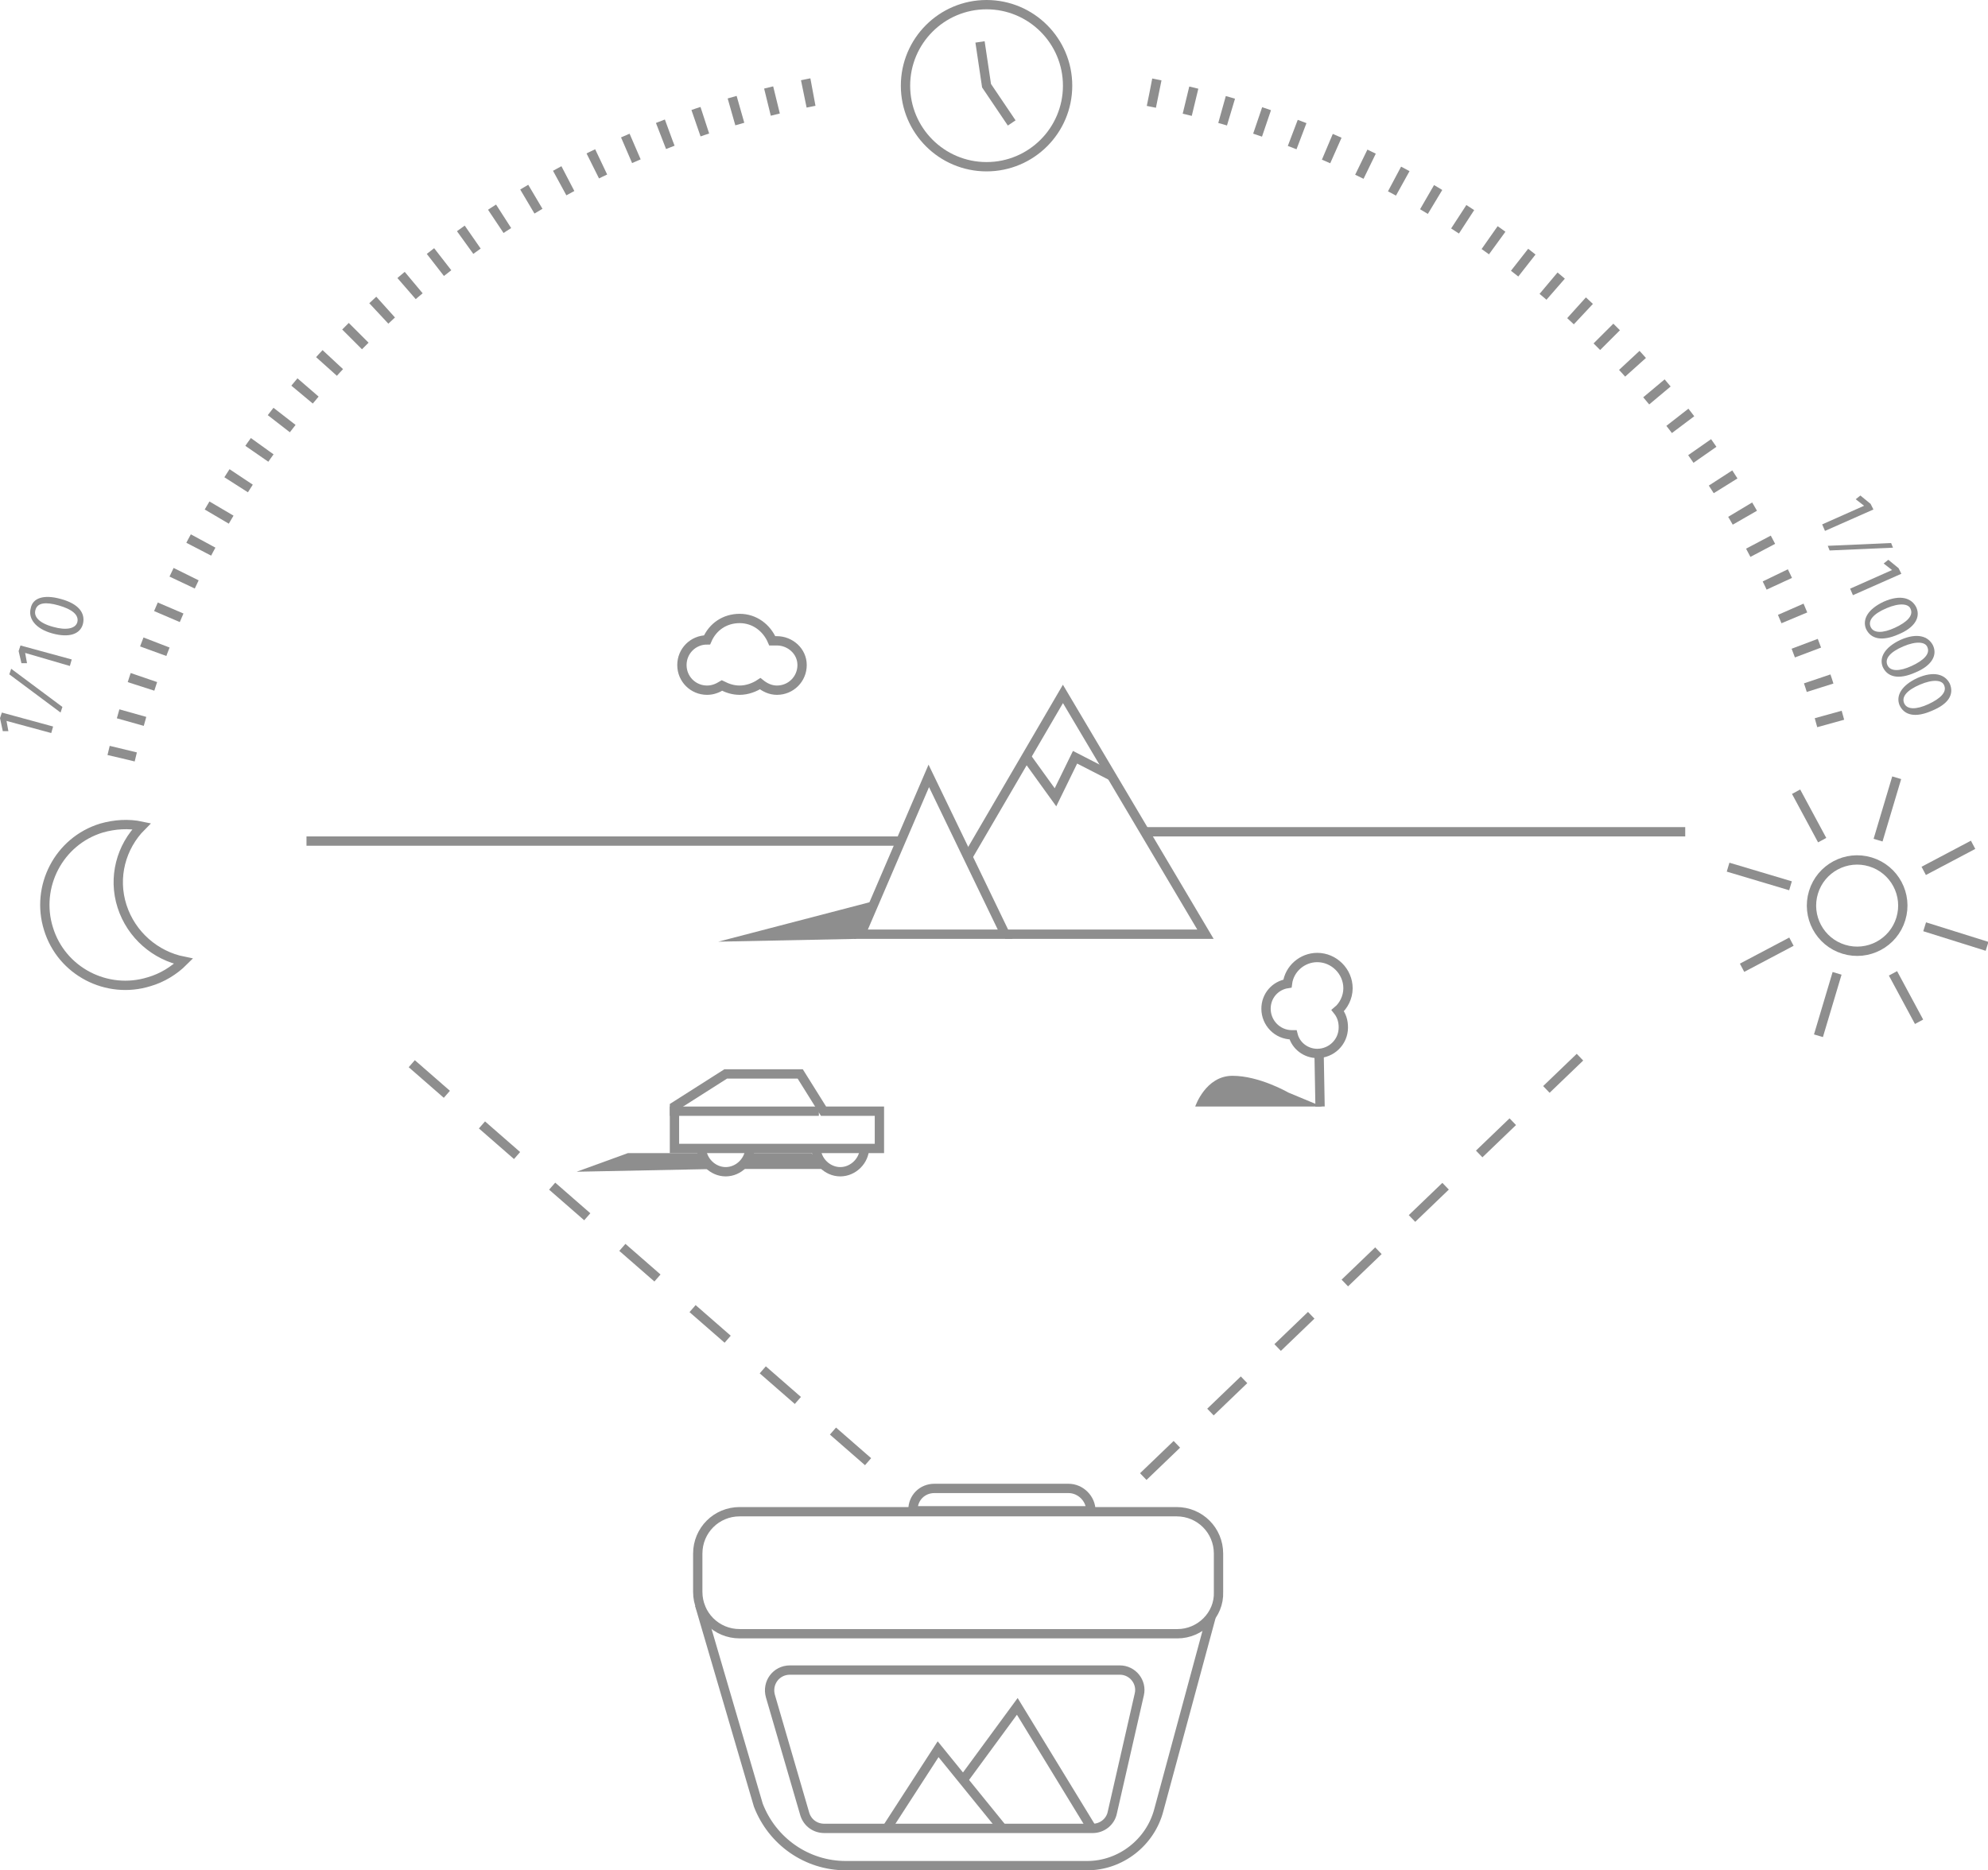 <!-- Generator: Adobe Illustrator 19.2.1, SVG Export Plug-In  -->
<svg version="1.1"
	 xmlns="http://www.w3.org/2000/svg" xmlns:xlink="http://www.w3.org/1999/xlink" xmlns:a="http://ns.adobe.com/AdobeSVGViewerExtensions/3.0/"
	 x="0px" y="0px" width="213.4px" height="200.8px" viewBox="0 0 213.4 200.8" style="enable-background:new 0 0 213.4 200.8;"
	 xml:space="preserve">
<style type="text/css">
	.st0{fill:none;stroke:#8E8E8E;stroke-miterlimit:10;}
	.st1{fill:#8E8E8E;}
	.st2{fill:none;stroke:#8E8E8E;stroke-width:3;stroke-miterlimit:10;stroke-dasharray:1,3;}
	.st3{fill:none;stroke:#8E8E8E;stroke-miterlimit:10;stroke-dasharray:5;}
</style>
<defs>
</defs>
<g>
	<ellipse transform="matrix(0.291 -0.957 0.957 0.291 48.213 259.739)" class="st0" cx="199.4" cy="97.3" rx="4.9" ry="4.9"/>
	<line class="st0" x1="201.6" y1="90.2" x2="203.6" y2="83.5"/>
	<line class="st0" x1="206.5" y1="93.5" x2="211.8" y2="90.7"/>
	<line class="st0" x1="206.6" y1="99.5" x2="213.3" y2="101.6"/>
	<line class="st0" x1="203.2" y1="104.5" x2="206" y2="109.7"/>
	<line class="st0" x1="197.2" y1="104.5" x2="195.2" y2="111.2"/>
	<line class="st0" x1="192.3" y1="101.1" x2="187" y2="103.9"/>
	<line class="st0" x1="192.2" y1="95.1" x2="185.5" y2="93.1"/>
	<line class="st0" x1="195.6" y1="90.2" x2="192.8" y2="85"/>
</g>
<path class="st0" d="M126.4,175.4H79.4c-2.5,0-4.5-2-4.5-4.5v-4.1c0-2.5,2-4.5,4.5-4.5h46.9c2.5,0,4.5,2,4.5,4.5v4.1
	C130.9,173.4,128.8,175.4,126.4,175.4z"/>
<path class="st0" d="M117.1,162.2H98v-0.1c0-1.3,1-2.3,2.3-2.3h14.4C116,159.8,117.1,160.9,117.1,162.2L117.1,162.2z"/>
<path class="st0" d="M75.1,172.3l6.3,21.5c1.5,3.9,5.2,6.5,9.4,6.5h25.9c3.6,0,6.8-2.5,7.7-6l5.6-20.7"/>
<path class="st0" d="M84.8,179.3h35.4c1.4,0,2.4,1.3,2.1,2.6l-2.9,12.7c-0.2,1-1.1,1.7-2.1,1.7H88.5c-1,0-1.8-0.6-2.1-1.5l-3.7-12.7
	C82.3,180.7,83.3,179.3,84.8,179.3z"/>
<polyline class="st0" points="95.2,196.3 100.7,187.8 107.6,196.3 "/>
<polyline class="st0" points="103.4,191.1 109.2,183.2 117.2,196.3 "/>
<polygon class="st0" points="99.7,83.3 92.4,100.3 107.9,100.3 "/>
<polyline class="st0" points="107.9,100.3 129.4,100.3 114.1,74.5 104,91.8 "/>
<polyline class="st0" points="110.2,81.3 113.3,85.6 115.4,81.3 119.3,83.3 "/>
<path class="st0" d="M83.4,68.8c-0.2,0-0.3,0-0.5,0c-0.6-1.4-1.9-2.4-3.5-2.4c-1.6,0-2.9,0.9-3.5,2.3c-1.5,0-2.7,1.2-2.7,2.7
	c0,1.5,1.2,2.7,2.7,2.7c0.6,0,1.1-0.2,1.6-0.5c0.6,0.3,1.2,0.5,1.9,0.5c0.8,0,1.6-0.3,2.2-0.7c0.5,0.4,1.1,0.7,1.8,0.7
	c1.5,0,2.7-1.2,2.7-2.7S84.8,68.8,83.4,68.8z"/>
<polygon class="st1" points="91.9,100.8 77.1,101.1 93.6,96.8 "/>
<path class="st0" d="M144.7,106.1c0-1.8-1.5-3.3-3.3-3.3c-1.6,0-3,1.2-3.2,2.8c-1.3,0.2-2.3,1.3-2.3,2.7c0,1.5,1.2,2.8,2.8,2.8
	c0,0,0.1,0,0.1,0c0.3,1.2,1.4,2,2.6,2c1.5,0,2.8-1.2,2.8-2.8c0-0.7-0.2-1.3-0.6-1.8C144.2,108,144.7,107.1,144.7,106.1z"/>
<line class="st0" x1="141.7" y1="118.8" x2="141.6" y2="113.3"/>
<path class="st1" d="M141.9,118.8h-13.6c0,0,1.1-3.3,4-3.3s6,1.8,6,1.8L141.9,118.8z"/>
<line class="st0" x1="96.9" y1="90.3" x2="32.9" y2="90.3"/>
<line class="st0" x1="122.9" y1="89.3" x2="180.9" y2="89.3"/>
<polygon class="st0" points="77.9,115.3 85.9,115.3 88.4,119.3 94.4,119.3 94.4,123.3 72.4,123.3 72.4,118.8 "/>
<line class="st0" x1="71.9" y1="119.3" x2="87.9" y2="119.3"/>
<path class="st0" d="M80.5,123.2c0,1.4-1.2,2.6-2.6,2.6s-2.6-1.2-2.6-2.6"/>
<path class="st0" d="M92.8,123.2c0,1.4-1.2,2.6-2.6,2.6s-2.6-1.2-2.6-2.6"/>
<polygon class="st1" points="76.9,125.5 61.9,125.8 67.4,123.8 75.1,123.8 "/>
<polygon class="st1" points="88.6,125.5 79.5,125.5 80.6,123.8 87.1,123.8 "/>
<path class="st0" d="M13.1,97.3c-1-3.1-0.1-6.4,2.1-8.6c-1.4-0.3-2.9-0.2-4.3,0.2c-4.6,1.4-7.1,6.3-5.7,10.8
	c1.4,4.6,6.3,7.1,10.8,5.7c1.4-0.4,2.7-1.2,3.7-2.2C16.7,102.6,14.1,100.4,13.1,97.3z"/>
<path class="st2" d="M123.4,9.9c36.1,7,64.9,34.5,73.7,70"/>
<path class="st2" d="M13,81.4c8.5-36.7,38.4-65.2,75.8-71.8"/>
<line class="st3" x1="44.2" y1="114.2" x2="95.9" y2="159.3"/>
<line class="st3" x1="169.6" y1="113.5" x2="121.4" y2="159.8"/>
<circle class="st0" cx="105.9" cy="9.2" r="8.7"/>
<polyline class="st0" points="105.2,4.5 105.9,9.2 108.6,13.2 "/>
<g>
	<path class="st1" d="M200.1,54.3L200.1,54.3l-0.9-0.7l0.5-0.4l1.1,0.9l0.3,0.6l-5.2,2.3l-0.3-0.7L200.1,54.3z"/>
	<path class="st1" d="M196.2,58.6l6.8-0.3l0.2,0.5l-6.8,0.3L196.2,58.6z"/>
	<path class="st1" d="M203.1,61.2L203.1,61.2l-0.9-0.7l0.5-0.4l1.1,0.9l0.3,0.6l-5.2,2.3l-0.3-0.7L203.1,61.2z"/>
	<path class="st1" d="M203.8,68.1c-1.8,0.8-3,0.5-3.5-0.6c-0.4-1,0.2-2.1,1.9-2.9c1.8-0.8,3-0.4,3.5,0.6
		C206.2,66.3,205.5,67.4,203.8,68.1z M202.5,65.3c-1.4,0.6-2,1.3-1.7,2c0.3,0.7,1.3,0.7,2.6,0.1c1.3-0.6,2-1.3,1.7-2
		C204.9,64.8,203.9,64.7,202.5,65.3z"/>
	<path class="st1" d="M205.6,72.2c-1.8,0.8-3,0.5-3.5-0.6c-0.4-1,0.2-2.1,1.9-2.9c1.8-0.8,3-0.4,3.5,0.6
		C208,70.4,207.3,71.5,205.6,72.2z M204.3,69.4c-1.4,0.6-2,1.3-1.7,2c0.3,0.7,1.3,0.7,2.6,0.1c1.3-0.6,2-1.3,1.7-2
		C206.7,68.9,205.7,68.8,204.3,69.4z"/>
	<path class="st1" d="M207.4,76.3c-1.8,0.8-3,0.5-3.5-0.6c-0.4-1,0.2-2.1,1.9-2.9c1.8-0.8,3-0.4,3.5,0.6
		C209.8,74.6,209.1,75.6,207.4,76.3z M206.1,73.5c-1.4,0.6-2,1.3-1.7,2c0.3,0.7,1.3,0.7,2.6,0.1c1.3-0.6,2-1.3,1.7-2
		C208.5,73,207.5,72.9,206.1,73.5z"/>
</g>
<g>
	<path class="st1" d="M0.7,77.4L0.7,77.4l0.2,1.1l-0.6,0L0,77.1l0.2-0.6L5.7,78l-0.2,0.7L0.7,77.4z"/>
	<path class="st1" d="M6.5,76.5L1,72.4l0.2-0.6l5.5,4.1L6.5,76.5z"/>
	<path class="st1" d="M2.7,70.1L2.7,70.1l0.2,1.1l-0.6,0L2,69.9l0.2-0.6l5.5,1.5l-0.2,0.7L2.7,70.1z"/>
	<path class="st1" d="M6.5,64.3c1.9,0.5,2.7,1.5,2.4,2.7c-0.3,1.1-1.5,1.5-3.3,1c-1.8-0.5-2.6-1.6-2.3-2.7
		C3.5,64.2,4.7,63.8,6.5,64.3z M5.7,67.3c1.4,0.4,2.4,0.2,2.6-0.5c0.2-0.8-0.6-1.4-2-1.8c-1.4-0.4-2.3-0.3-2.5,0.5
		C3.6,66.2,4.2,66.9,5.7,67.3z"/>
</g>
</svg>
